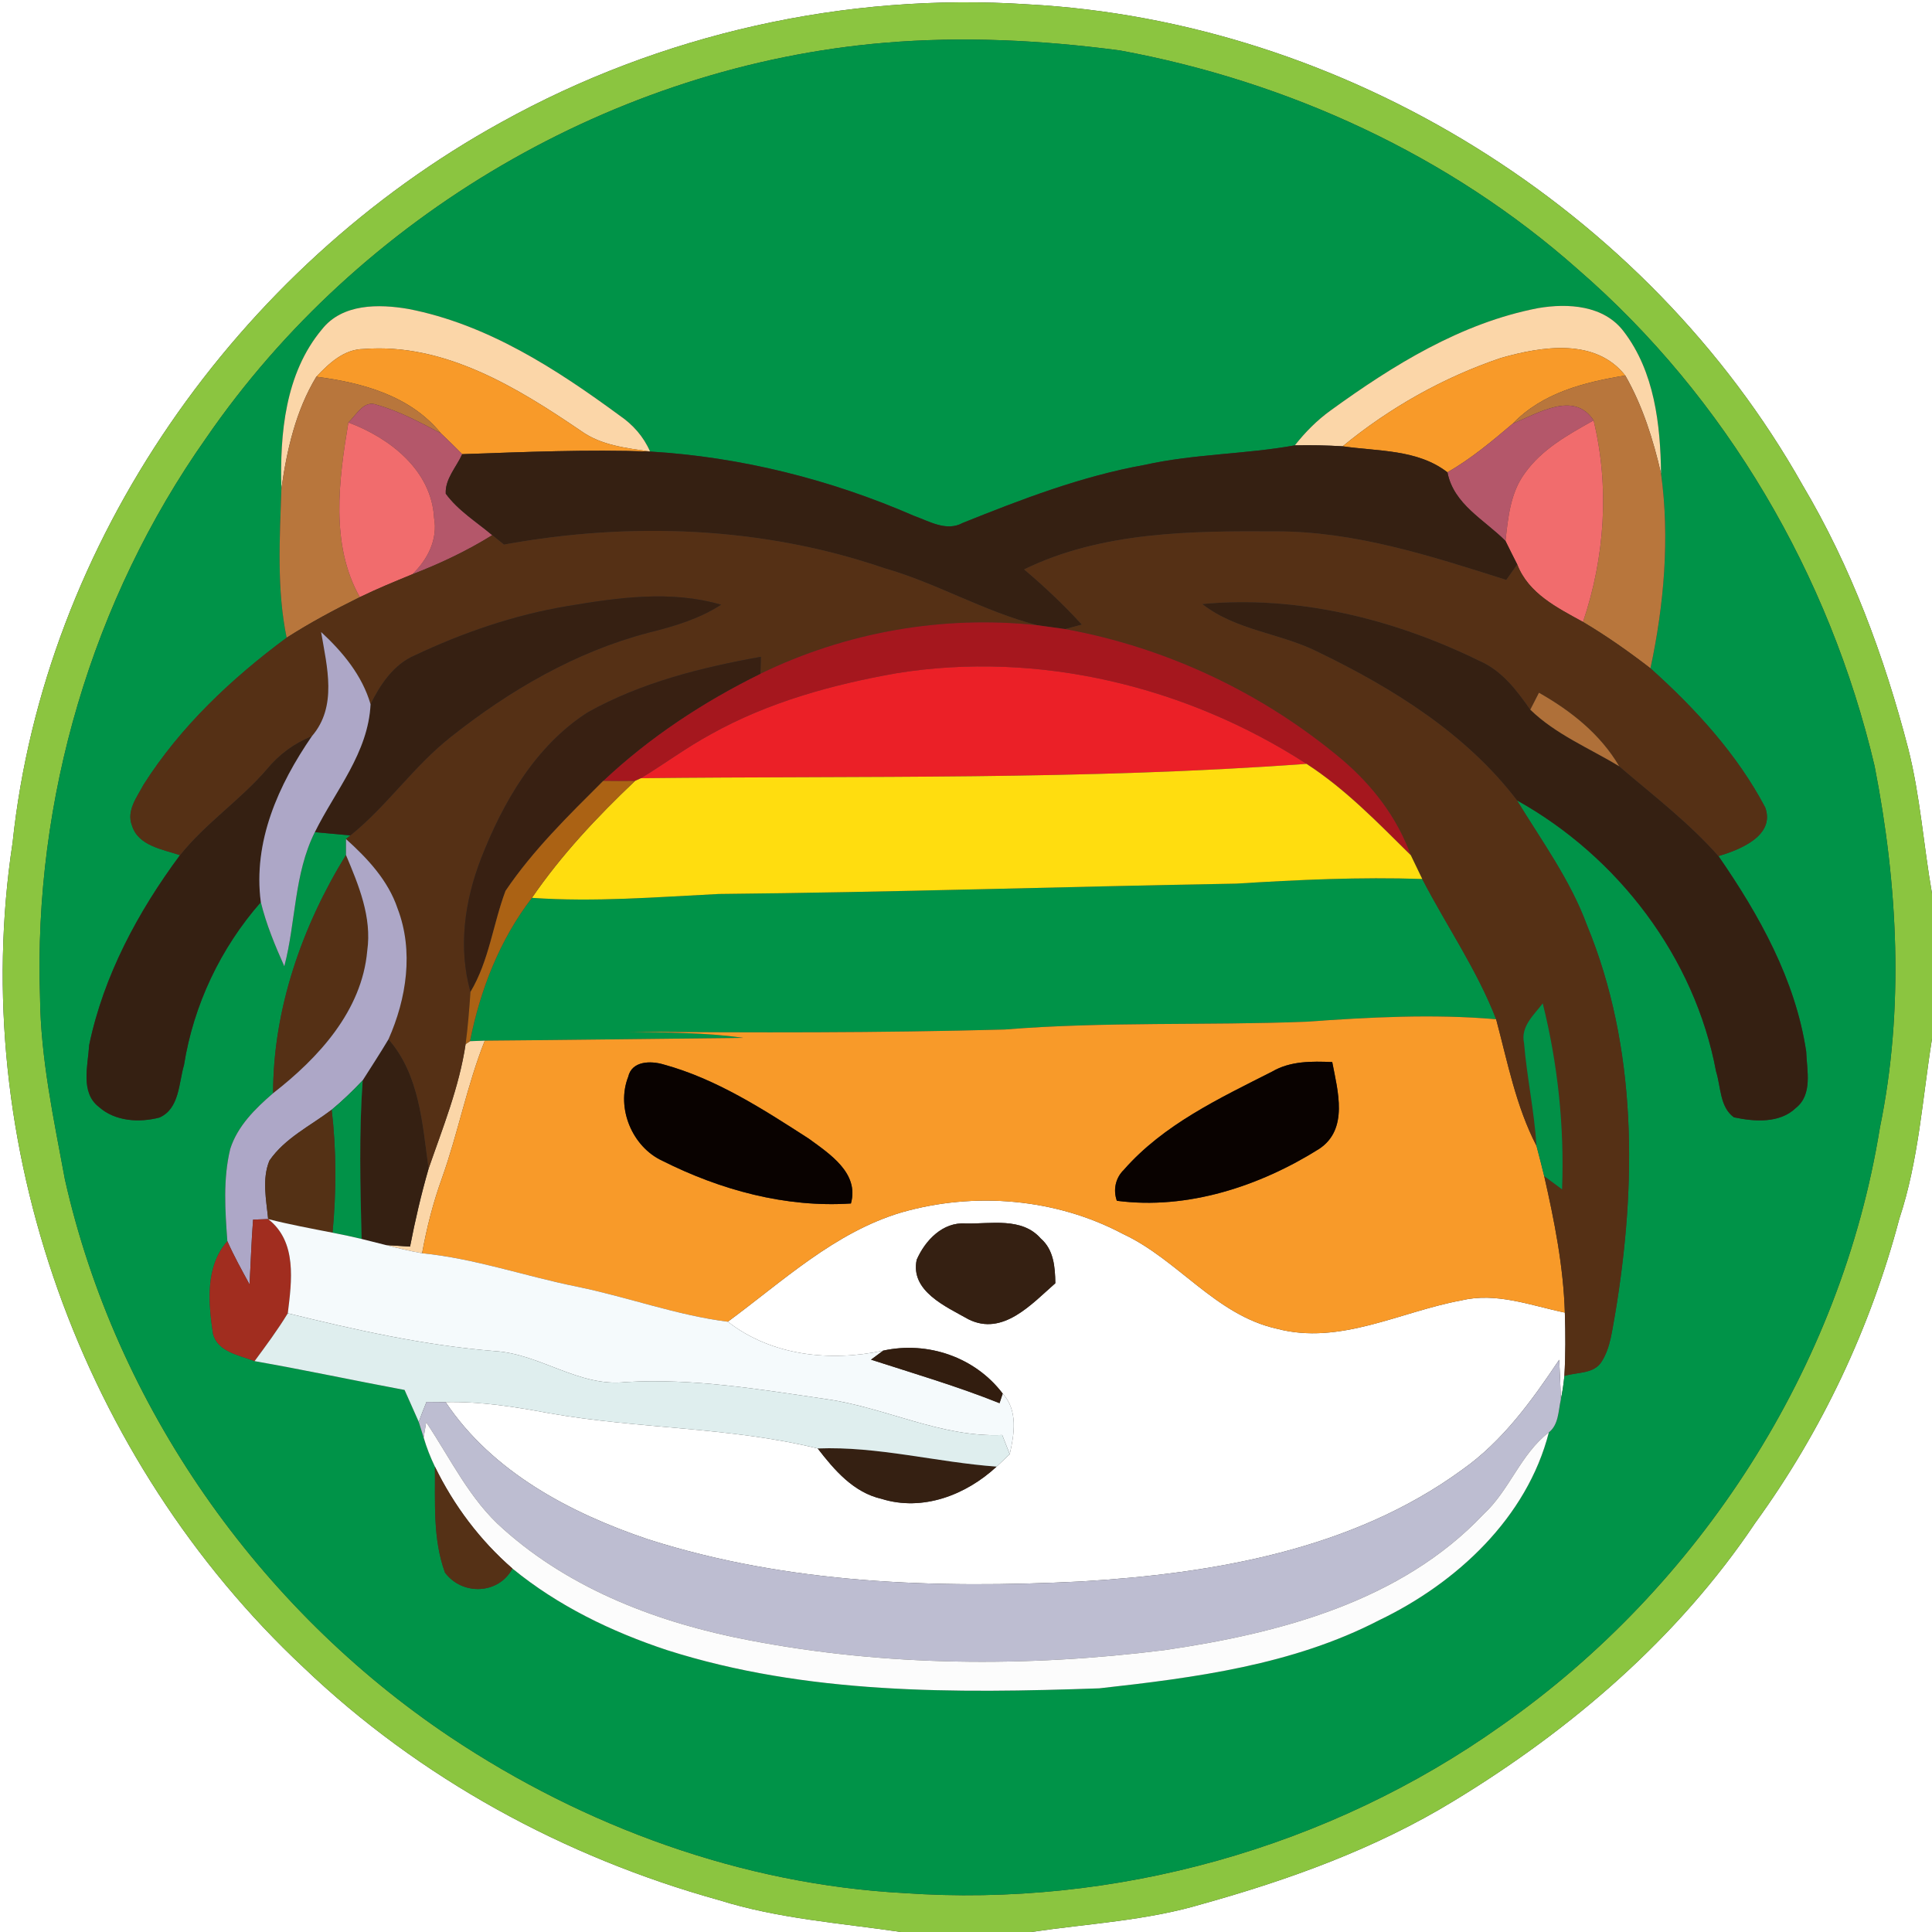 <?xml version="1.0" encoding="UTF-8" ?>
<!DOCTYPE svg PUBLIC "-//W3C//DTD SVG 1.1//EN" "http://www.w3.org/Graphics/SVG/1.1/DTD/svg11.dtd">
<svg width="250pt" height="250pt" viewBox="0 0 250 250" version="1.1" xmlns="http://www.w3.org/2000/svg">
<rect x="0" y="0" width="250" height="250" fill="#333333" stroke="none"/>
<g id="#ffffffff">
<path fill="#ffffff" opacity="1.00" d=" M 0.00 0.00 L 250.00 0.00 L 250.00 115.62 C 248.90 109.37 248.48 102.99 246.91 96.82 C 243.82 84.95 239.53 73.32 233.24 62.75 C 213.09 26.96 173.97 2.74 132.97 0.56 C 109.41 -0.99 85.45 4.37 64.81 15.85 C 30.72 34.64 5.74 70.10 1.63 109.04 C -4.28 147.91 10.64 188.97 39.26 215.75 C 54.29 230.13 73.05 240.33 93.06 245.88 C 100.69 248.28 108.71 248.84 116.58 250.00 L 0.00 250.00 L 0.00 0.00 Z" />
<path fill="#ffffff" opacity="1.00" d=" M 245.77 157.71 C 248.28 150.17 248.75 142.20 250.00 134.41 L 250.00 250.00 L 133.42 250.00 C 140.80 248.91 148.34 248.54 155.53 246.39 C 166.83 243.24 178.01 239.21 188.07 233.07 C 203.30 223.83 217.17 211.93 227.13 197.06 C 235.72 185.23 242.04 171.84 245.77 157.71 Z" />
<path fill="#ffffff" opacity="1.00" d=" M 116.67 156.88 C 126.10 154.18 136.62 155.05 145.33 159.68 C 152.44 163.00 157.29 170.16 165.20 171.93 C 173.39 174.11 181.21 169.71 189.11 168.27 C 193.63 167.18 198.11 168.94 202.49 169.85 C 202.58 172.58 202.59 175.32 202.43 178.05 C 202.33 179.08 202.18 180.10 201.97 181.12 C 201.93 179.40 201.84 177.67 201.76 175.95 C 198.23 181.23 194.44 186.50 189.18 190.20 C 175.00 200.55 157.04 203.61 139.90 204.64 C 121.12 205.58 101.88 204.96 83.84 199.18 C 73.78 195.79 63.71 190.47 57.66 181.43 C 62.20 181.33 66.69 182.05 71.14 182.88 C 82.63 184.91 94.44 184.63 105.81 187.43 C 107.96 190.22 110.45 193.13 114.07 193.95 C 119.40 195.62 125.02 193.44 128.96 189.78 C 129.39 189.38 130.24 188.57 130.66 188.17 C 131.26 185.53 131.74 182.52 129.75 180.33 C 126.18 175.61 120.04 173.51 114.29 174.77 C 107.43 176.24 99.85 175.45 94.18 171.03 C 101.30 165.79 107.99 159.46 116.67 156.88 M 118.62 163.01 C 117.76 167.08 122.41 169.07 125.31 170.71 C 129.77 172.95 133.52 168.71 136.56 166.05 C 136.53 163.97 136.36 161.71 134.66 160.25 C 132.24 157.48 128.20 158.39 124.95 158.32 C 122.00 158.10 119.72 160.50 118.62 163.01 Z" />
</g>
<g id="#8bc540ff">
<path fill="#8bc540" opacity="1.00" d=" M 64.81 15.85 C 85.45 4.37 109.41 -0.99 132.97 0.56 C 173.97 2.74 213.09 26.96 233.24 62.75 C 239.53 73.32 243.82 84.95 246.91 96.82 C 248.48 102.99 248.90 109.37 250.00 115.62 L 250.00 134.41 C 248.75 142.20 248.28 150.17 245.77 157.71 C 242.04 171.84 235.72 185.23 227.13 197.06 C 217.17 211.93 203.30 223.83 188.07 233.07 C 178.01 239.21 166.83 243.24 155.53 246.39 C 148.34 248.54 140.80 248.91 133.42 250.00 L 116.58 250.00 C 108.71 248.84 100.69 248.28 93.06 245.88 C 73.05 240.33 54.29 230.13 39.26 215.75 C 10.64 188.97 -4.28 147.91 1.63 109.04 C 5.74 70.10 30.72 34.64 64.81 15.85 M 114.42 5.54 C 79.56 8.49 46.51 27.85 26.69 56.66 C 11.92 77.59 4.32 103.45 5.18 129.03 C 5.26 136.99 6.96 144.82 8.40 152.62 C 14.99 181.87 33.39 208.13 58.27 224.78 C 75.66 236.38 96.01 243.83 116.96 244.96 C 144.20 246.88 172.04 239.11 194.30 223.28 C 219.94 205.33 238.25 176.93 243.25 145.96 C 246.43 130.53 245.58 114.50 242.57 99.12 C 236.75 74.43 223.38 51.47 204.16 34.84 C 187.55 20.10 166.69 10.54 144.93 6.53 C 134.82 5.19 124.59 4.68 114.42 5.54 Z" />
</g>
<g id="#009348ff">
<path fill="#009348" opacity="1.00" d=" M 114.42 5.54 C 124.59 4.68 134.82 5.19 144.93 6.53 C 166.69 10.54 187.55 20.10 204.16 34.84 C 223.38 51.47 236.75 74.43 242.57 99.12 C 245.58 114.50 246.43 130.53 243.25 145.96 C 238.25 176.93 219.94 205.33 194.30 223.28 C 172.04 239.11 144.20 246.88 116.96 244.96 C 96.01 243.83 75.66 236.38 58.27 224.78 C 33.39 208.13 14.99 181.87 8.40 152.62 C 6.96 144.82 5.26 136.99 5.18 129.03 C 4.32 103.45 11.92 77.59 26.69 56.66 C 46.51 27.85 79.56 8.49 114.42 5.54 M 41.65 42.63 C 36.90 48.30 36.20 56.14 36.41 63.25 C 36.20 69.65 35.79 76.21 37.09 82.52 C 29.96 87.80 23.35 94.02 18.57 101.55 C 17.73 103.14 16.34 104.90 17.07 106.80 C 17.87 109.46 21.03 109.89 23.29 110.66 C 17.86 117.98 13.41 126.25 11.54 135.23 C 11.39 137.86 10.36 141.36 12.80 143.24 C 14.90 145.11 18.02 145.29 20.63 144.61 C 23.23 143.47 23.12 140.15 23.81 137.81 C 25.05 130.02 28.55 122.66 33.75 116.74 C 34.45 119.61 35.59 122.35 36.79 125.04 C 38.30 119.30 38.03 113.11 40.74 107.68 C 42.28 107.82 43.81 107.96 45.34 108.10 L 44.77 108.57 C 44.77 109.09 44.77 110.12 44.77 110.64 C 39.10 119.83 35.34 130.60 35.34 141.46 C 33.03 143.45 30.73 145.71 29.79 148.68 C 28.85 152.57 29.13 156.65 29.42 160.61 C 26.54 163.90 26.96 168.57 27.56 172.58 C 28.16 174.96 30.99 175.36 32.94 176.13 C 39.43 177.27 45.87 178.65 52.35 179.86 C 52.97 181.23 53.57 182.62 54.19 184.00 C 54.34 184.50 54.66 185.51 54.82 186.02 C 55.20 187.31 55.69 188.57 56.28 189.79 C 56.33 194.36 55.98 199.12 57.58 203.49 C 59.80 206.48 64.51 206.34 66.31 202.97 C 72.19 207.79 79.12 211.14 86.30 213.52 C 104.36 219.28 123.51 219.12 142.25 218.47 C 154.60 217.10 167.29 215.45 178.47 209.65 C 188.49 204.84 197.60 196.39 200.42 185.35 C 201.70 184.35 201.64 182.56 201.97 181.12 C 202.18 180.10 202.33 179.08 202.43 178.05 C 204.04 177.53 206.25 177.83 207.26 176.18 C 208.42 174.34 208.60 172.10 209.00 170.01 C 211.79 153.32 211.90 135.56 205.34 119.69 C 203.19 113.86 199.50 108.82 196.29 103.56 C 209.36 110.84 219.30 123.86 222.06 138.65 C 222.69 140.63 222.53 143.26 224.37 144.58 C 227.01 145.14 230.27 145.39 232.37 143.38 C 234.60 141.62 233.80 138.49 233.72 136.06 C 232.32 126.78 227.64 118.40 222.37 110.78 C 225.08 109.97 229.74 108.16 228.42 104.49 C 224.78 97.58 219.36 91.67 213.57 86.48 C 215.33 78.25 216.08 69.63 214.94 61.28 C 214.86 54.93 214.09 48.08 210.10 42.88 C 207.53 39.49 202.89 39.21 199.03 39.87 C 189.06 41.79 180.27 47.25 172.17 53.12 C 170.41 54.39 168.88 55.94 167.55 57.63 C 161.11 58.79 154.51 58.73 148.11 60.16 C 139.96 61.62 132.21 64.60 124.57 67.67 C 122.47 68.82 120.26 67.46 118.27 66.75 C 107.48 62.05 95.87 59.13 84.12 58.43 C 83.29 56.51 81.90 54.94 80.18 53.77 C 71.95 47.72 63.05 41.96 52.86 39.98 C 49.03 39.32 44.29 39.26 41.65 42.63 Z" />
<path fill="#009348" opacity="1.00" d=" M 93.00 115.68 C 115.34 115.46 137.66 114.73 159.99 114.34 C 168.00 113.84 176.02 113.47 184.04 113.74 C 187.18 119.81 191.12 125.48 193.60 131.89 C 185.42 131.18 177.18 131.63 169.01 132.21 C 156.01 132.72 142.98 132.17 130.00 133.22 C 113.81 133.66 97.60 133.63 81.40 133.50 C 86.32 133.65 91.26 133.58 96.15 134.30 C 85.01 134.42 73.87 134.57 62.73 134.66 C 62.25 134.68 61.30 134.71 60.82 134.73 C 62.14 128.06 64.67 121.59 68.83 116.18 C 76.89 116.75 84.95 116.08 93.00 115.68 Z" />
</g>
<g id="#fbd6a8ff">
<path fill="#fbd6a8" opacity="1.00" d=" M 41.65 42.63 C 44.29 39.26 49.03 39.32 52.86 39.98 C 63.05 41.96 71.95 47.72 80.18 53.77 C 81.90 54.94 83.29 56.51 84.12 58.43 C 81.05 57.98 77.81 57.64 75.21 55.78 C 66.92 50.14 57.51 44.35 47.07 45.16 C 44.50 45.18 42.58 47.02 40.93 48.75 C 38.27 53.15 37.12 58.22 36.41 63.25 C 36.20 56.14 36.90 48.30 41.65 42.63 Z" />
<path fill="#fbd6a8" opacity="1.00" d=" M 172.17 53.12 C 180.27 47.25 189.06 41.79 199.03 39.87 C 202.89 39.21 207.53 39.49 210.10 42.88 C 214.09 48.08 214.86 54.93 214.94 61.28 C 213.92 56.88 212.56 52.52 210.31 48.59 C 206.43 43.69 199.52 44.82 194.25 46.31 C 186.80 48.82 179.81 52.76 173.74 57.75 C 171.68 57.63 169.61 57.58 167.55 57.63 C 168.88 55.94 170.41 54.39 172.17 53.12 Z" />
<path fill="#fbd6a8" opacity="1.00" d=" M 60.25 135.10 L 60.82 134.73 C 61.30 134.71 62.25 134.68 62.73 134.66 C 60.43 140.45 59.28 146.59 57.19 152.45 C 56.05 155.61 55.22 158.86 54.62 162.17 C 53.04 161.89 51.48 161.51 49.93 161.11 C 50.72 161.16 52.28 161.26 53.06 161.31 C 53.72 157.91 54.50 154.54 55.46 151.22 C 57.29 145.92 59.42 140.68 60.25 135.10 Z" />
</g>
<g id="#f89a29ff">
<path fill="#f89a29" opacity="1.00" d=" M 40.93 48.75 C 42.58 47.02 44.50 45.18 47.07 45.16 C 57.51 44.35 66.92 50.14 75.21 55.78 C 77.81 57.64 81.05 57.98 84.12 58.43 C 76.01 58.14 67.91 58.49 59.81 58.77 C 58.90 57.86 57.99 56.95 57.05 56.07 C 53.09 51.20 46.90 49.52 40.93 48.75 Z" />
<path fill="#f89a29" opacity="1.00" d=" M 194.25 46.31 C 199.52 44.82 206.43 43.69 210.31 48.59 C 205.03 49.45 199.60 50.82 195.77 54.80 C 193.08 57.08 190.36 59.36 187.30 61.12 C 183.43 58.12 178.33 58.42 173.74 57.75 C 179.81 52.76 186.80 48.82 194.25 46.31 Z" />
<path fill="#f89a29" opacity="1.00" d=" M 130.00 133.22 C 142.98 132.17 156.01 132.72 169.01 132.21 C 177.18 131.63 185.42 131.18 193.60 131.89 C 195.08 137.43 196.16 143.13 198.82 148.27 C 199.17 149.57 199.50 150.88 199.82 152.19 C 201.14 157.99 202.31 163.88 202.49 169.85 C 198.11 168.94 193.63 167.18 189.11 168.27 C 181.21 169.71 173.39 174.11 165.20 171.93 C 157.29 170.16 152.44 163.00 145.33 159.68 C 136.62 155.05 126.10 154.18 116.67 156.88 C 107.99 159.46 101.30 165.79 94.18 171.03 C 87.54 170.19 81.24 167.84 74.70 166.50 C 67.98 165.15 61.47 162.85 54.62 162.17 C 55.22 158.86 56.05 155.61 57.19 152.45 C 59.28 146.59 60.43 140.45 62.73 134.66 C 73.87 134.57 85.01 134.42 96.15 134.30 C 91.26 133.58 86.32 133.65 81.40 133.50 C 97.60 133.63 113.81 133.66 130.00 133.22 M 164.62 138.66 C 157.78 142.13 150.55 145.52 145.41 151.39 C 144.34 152.43 144.02 153.98 144.52 155.38 C 153.64 156.58 163.00 153.50 170.69 148.67 C 174.54 146.13 173.10 141.15 172.39 137.43 C 169.75 137.32 166.98 137.28 164.62 138.66 M 81.29 139.34 C 79.71 143.35 81.79 148.39 85.70 150.20 C 93.21 153.98 101.65 156.29 110.11 155.73 C 111.21 151.80 107.35 149.31 104.64 147.33 C 98.74 143.53 92.70 139.61 85.86 137.74 C 84.21 137.25 81.76 137.26 81.29 139.34 Z" />
</g>
<g id="#b8763cff">
<path fill="#b8763c" opacity="1.00" d=" M 40.93 48.75 C 46.90 49.52 53.09 51.20 57.05 56.07 C 54.39 54.67 51.72 53.22 48.81 52.40 C 47.08 51.69 46.13 53.69 45.08 54.67 C 43.85 62.06 42.71 70.47 46.56 77.27 C 43.32 78.87 40.13 80.57 37.09 82.52 C 35.79 76.21 36.20 69.65 36.41 63.25 C 37.12 58.22 38.27 53.15 40.93 48.75 Z" />
<path fill="#b8763c" opacity="1.00" d=" M 195.77 54.80 C 199.60 50.82 205.03 49.45 210.31 48.59 C 212.56 52.52 213.92 56.88 214.94 61.28 C 216.08 69.63 215.33 78.25 213.57 86.48 C 210.77 84.32 207.88 82.28 204.84 80.48 C 207.67 72.12 208.29 63.00 206.21 54.40 C 203.66 50.50 198.96 53.53 195.77 54.80 Z" />
</g>
<g id="#b4576aff">
<path fill="#b4576a" opacity="1.00" d=" M 45.08 54.67 C 46.13 53.69 47.08 51.69 48.81 52.40 C 51.72 53.22 54.39 54.67 57.05 56.07 C 57.99 56.95 58.90 57.86 59.81 58.77 C 59.07 60.43 57.58 61.97 57.68 63.88 C 59.28 66.07 61.64 67.52 63.70 69.25 C 60.43 71.28 56.95 72.93 53.36 74.31 C 55.32 72.42 56.67 69.82 56.17 67.02 C 55.84 60.86 50.44 56.66 45.08 54.67 Z" />
<path fill="#b4576a" opacity="1.00" d=" M 195.77 54.80 C 198.96 53.53 203.66 50.50 206.21 54.40 C 202.93 56.24 199.49 58.13 197.28 61.28 C 195.44 63.79 195.14 67.00 194.81 70.00 C 192.07 67.24 188.10 65.27 187.30 61.12 C 190.36 59.36 193.08 57.08 195.77 54.80 Z" />
</g>
<g id="#f16c6dff">
<path fill="#f16c6d" opacity="1.00" d=" M 45.08 54.67 C 50.44 56.66 55.84 60.86 56.17 67.02 C 56.67 69.82 55.32 72.42 53.36 74.31 C 51.07 75.25 48.78 76.19 46.56 77.27 C 42.71 70.47 43.85 62.06 45.08 54.67 Z" />
<path fill="#f16c6d" opacity="1.00" d=" M 197.28 61.28 C 199.49 58.13 202.93 56.24 206.21 54.40 C 208.29 63.00 207.67 72.12 204.84 80.48 C 201.51 78.64 197.79 76.82 196.33 73.04 C 195.81 72.03 195.31 71.01 194.81 70.00 C 195.14 67.00 195.44 63.79 197.28 61.28 Z" />
</g>
<g id="#352012ff">
<path fill="#352012" opacity="1.00" d=" M 148.11 60.16 C 154.51 58.73 161.11 58.79 167.55 57.63 C 169.61 57.58 171.68 57.63 173.74 57.75 C 178.33 58.42 183.43 58.12 187.30 61.12 C 188.10 65.27 192.07 67.24 194.81 70.00 C 195.31 71.01 195.81 72.03 196.33 73.04 C 195.98 73.54 195.27 74.54 194.91 75.04 C 185.20 71.96 175.31 68.73 165.00 68.76 C 154.09 68.70 142.53 68.79 132.52 73.68 C 135.15 75.90 137.66 78.27 139.99 80.82 C 139.45 80.96 138.38 81.26 137.84 81.40 C 136.63 81.24 135.42 81.07 134.21 80.90 C 127.36 79.14 121.20 75.45 114.40 73.51 C 98.63 68.11 81.54 67.49 65.21 70.47 C 64.83 70.17 64.07 69.55 63.70 69.25 C 61.64 67.52 59.28 66.07 57.68 63.88 C 57.58 61.97 59.07 60.43 59.81 58.77 C 67.91 58.49 76.01 58.14 84.12 58.43 C 95.87 59.13 107.48 62.05 118.27 66.75 C 120.26 67.46 122.47 68.82 124.57 67.67 C 132.21 64.60 139.96 61.62 148.11 60.16 Z" />
<path fill="#352012" opacity="1.00" d=" M 155.57 78.16 C 167.88 77.00 180.38 80.09 191.41 85.50 C 194.33 86.75 196.26 89.31 198.02 91.83 C 201.32 95.04 205.65 96.80 209.53 99.16 C 213.91 102.91 218.54 106.44 222.37 110.78 C 227.64 118.40 232.32 126.78 233.72 136.06 C 233.80 138.49 234.60 141.62 232.37 143.38 C 230.27 145.39 227.01 145.14 224.37 144.58 C 222.53 143.26 222.69 140.63 222.06 138.65 C 219.30 123.86 209.36 110.84 196.29 103.56 C 189.72 94.95 180.27 89.07 170.64 84.41 C 165.77 81.93 159.96 81.61 155.57 78.16 Z" />
<path fill="#352012" opacity="1.00" d=" M 34.54 99.52 C 36.09 97.63 38.08 96.16 40.36 95.26 C 36.03 101.56 32.72 108.90 33.75 116.74 C 28.55 122.66 25.05 130.02 23.81 137.81 C 23.12 140.15 23.23 143.47 20.63 144.61 C 18.02 145.29 14.90 145.11 12.80 143.24 C 10.36 141.36 11.39 137.86 11.54 135.23 C 13.41 126.25 17.86 117.98 23.29 110.66 C 26.60 106.51 31.09 103.54 34.54 99.52 Z" />
<path fill="#352012" opacity="1.00" d=" M 50.27 134.48 C 54.30 139.07 54.66 145.45 55.46 151.22 C 54.50 154.54 53.72 157.91 53.06 161.31 C 52.28 161.26 50.72 161.16 49.93 161.11 C 48.89 160.85 47.84 160.58 46.79 160.32 C 46.62 153.48 46.45 146.63 46.93 139.80 C 48.05 138.03 49.20 136.28 50.27 134.48 Z" />
<path fill="#352012" opacity="1.00" d=" M 118.62 163.01 C 119.72 160.50 122.00 158.10 124.95 158.32 C 128.20 158.39 132.24 157.48 134.66 160.25 C 136.36 161.71 136.53 163.97 136.56 166.05 C 133.52 168.71 129.77 172.95 125.31 170.71 C 122.41 169.07 117.76 167.08 118.62 163.01 Z" />
<path fill="#352012" opacity="1.00" d=" M 105.81 187.43 C 113.62 187.13 121.21 189.22 128.96 189.78 C 125.02 193.44 119.40 195.62 114.07 193.95 C 110.45 193.13 107.96 190.22 105.81 187.43 Z" />
</g>
<g id="#553015ff">
<path fill="#553015" opacity="1.00" d=" M 53.36 74.31 C 56.95 72.93 60.43 71.28 63.70 69.25 C 64.07 69.55 64.83 70.17 65.21 70.47 C 81.54 67.49 98.63 68.11 114.40 73.51 C 121.20 75.45 127.36 79.14 134.21 80.90 C 121.96 79.59 109.48 81.79 98.40 87.18 C 98.42 86.63 98.45 85.53 98.46 84.99 C 90.74 86.37 82.97 88.32 76.08 92.16 C 69.30 96.49 65.08 103.81 62.23 111.14 C 60.12 116.61 59.27 122.63 60.88 128.35 C 60.72 130.61 60.55 132.86 60.25 135.10 C 59.42 140.68 57.29 145.92 55.46 151.22 C 54.66 145.45 54.30 139.07 50.27 134.48 C 52.61 129.22 53.55 123.06 51.45 117.57 C 50.23 113.93 47.56 111.08 44.77 108.57 L 45.34 108.10 C 50.09 104.28 53.54 99.12 58.34 95.35 C 65.91 89.34 74.47 84.35 83.88 81.88 C 87.16 81.07 90.44 80.10 93.31 78.25 C 86.80 76.35 79.96 77.33 73.41 78.43 C 66.58 79.57 59.96 81.84 53.71 84.79 C 50.95 85.96 49.24 88.54 47.95 91.13 C 46.87 87.40 44.35 84.37 41.55 81.78 C 42.31 86.29 43.68 91.40 40.36 95.26 C 38.08 96.16 36.09 97.63 34.54 99.52 C 31.09 103.54 26.60 106.51 23.29 110.66 C 21.03 109.89 17.87 109.46 17.07 106.80 C 16.34 104.90 17.73 103.14 18.57 101.55 C 23.35 94.02 29.96 87.80 37.09 82.52 C 40.13 80.57 43.32 78.87 46.56 77.27 C 48.78 76.19 51.07 75.25 53.36 74.31 Z" />
<path fill="#553015" opacity="1.00" d=" M 132.52 73.68 C 142.53 68.79 154.09 68.70 165.00 68.76 C 175.31 68.73 185.20 71.96 194.91 75.04 C 195.27 74.54 195.98 73.54 196.33 73.04 C 197.79 76.82 201.51 78.64 204.84 80.48 C 207.88 82.28 210.77 84.32 213.57 86.48 C 219.36 91.67 224.78 97.58 228.42 104.49 C 229.74 108.16 225.08 109.97 222.37 110.78 C 218.54 106.44 213.91 102.91 209.53 99.16 C 207.09 95.00 203.29 91.99 199.14 89.64 C 198.86 90.19 198.30 91.29 198.02 91.83 C 196.26 89.31 194.33 86.75 191.41 85.50 C 180.38 80.09 167.88 77.00 155.57 78.16 C 159.96 81.61 165.77 81.93 170.64 84.41 C 180.27 89.07 189.72 94.95 196.29 103.56 C 199.50 108.82 203.19 113.86 205.34 119.69 C 211.90 135.56 211.79 153.32 209.00 170.01 C 208.60 172.10 208.42 174.34 207.26 176.18 C 206.25 177.83 204.04 177.53 202.43 178.05 C 202.59 175.32 202.58 172.58 202.49 169.85 C 202.31 163.88 201.14 157.99 199.82 152.19 C 200.58 152.76 201.35 153.33 202.13 153.90 C 202.44 145.82 201.59 137.69 199.63 129.84 C 198.48 131.34 196.74 132.85 197.21 134.97 C 197.58 139.42 198.54 143.80 198.82 148.27 C 196.16 143.13 195.08 137.43 193.60 131.89 C 191.12 125.48 187.18 119.81 184.04 113.74 C 183.54 112.72 183.05 111.69 182.56 110.67 C 180.80 105.80 177.60 101.63 173.68 98.30 C 163.45 89.69 151.00 83.80 137.84 81.40 C 138.38 81.26 139.45 80.96 139.99 80.82 C 137.66 78.27 135.15 75.90 132.52 73.68 Z" />
<path fill="#553015" opacity="1.00" d=" M 44.77 110.64 C 46.42 114.56 48.14 118.68 47.52 123.04 C 46.83 130.81 41.21 136.89 35.34 141.46 C 35.34 130.60 39.10 119.83 44.77 110.64 Z" />
</g>
<g id="#362012ff">
<path fill="#362012" opacity="1.00" d=" M 73.41 78.43 C 79.96 77.33 86.80 76.35 93.31 78.25 C 90.44 80.10 87.16 81.07 83.88 81.88 C 74.47 84.35 65.91 89.34 58.34 95.35 C 53.54 99.12 50.09 104.28 45.34 108.10 C 43.81 107.96 42.28 107.82 40.74 107.68 C 43.41 102.28 47.65 97.43 47.95 91.13 C 49.24 88.54 50.95 85.96 53.71 84.79 C 59.96 81.84 66.58 79.57 73.41 78.43 Z" />
</g>
<g id="#a5171eff">
<path fill="#a5171e" opacity="1.00" d=" M 98.40 87.18 C 109.48 81.79 121.96 79.59 134.21 80.90 C 135.42 81.07 136.63 81.24 137.84 81.40 C 151.00 83.80 163.45 89.69 173.68 98.30 C 177.60 101.63 180.80 105.80 182.56 110.67 C 178.30 106.47 174.11 102.11 169.06 98.84 C 153.54 88.80 134.37 84.16 116.03 87.11 C 107.71 88.58 99.41 90.86 91.99 95.01 C 88.85 96.71 85.99 98.85 82.94 100.70 L 82.17 101.05 C 80.80 101.07 79.42 101.07 78.05 101.05 C 84.05 95.39 91.02 90.81 98.40 87.18 Z" />
</g>
<g id="#ada7c7ff">
<path fill="#ada7c7" opacity="1.00" d=" M 41.55 81.78 C 44.35 84.37 46.87 87.40 47.95 91.13 C 47.65 97.43 43.41 102.28 40.74 107.68 C 38.03 113.11 38.30 119.30 36.79 125.04 C 35.59 122.35 34.45 119.61 33.75 116.74 C 32.72 108.90 36.03 101.56 40.36 95.26 C 43.68 91.40 42.31 86.29 41.55 81.78 Z" />
<path fill="#ada7c7" opacity="1.00" d=" M 44.77 110.64 C 44.77 110.12 44.77 109.09 44.77 108.57 C 47.56 111.08 50.23 113.93 51.45 117.57 C 53.55 123.06 52.61 129.22 50.27 134.48 C 49.20 136.28 48.05 138.03 46.93 139.80 C 45.67 141.14 44.34 142.42 42.92 143.60 C 40.17 145.69 36.86 147.27 34.86 150.19 C 33.88 152.59 34.46 155.26 34.70 157.75 C 34.21 157.77 33.24 157.81 32.75 157.82 C 32.53 160.61 32.45 163.41 32.29 166.20 C 31.29 164.36 30.27 162.53 29.42 160.61 C 29.13 156.65 28.85 152.57 29.79 148.68 C 30.73 145.71 33.03 143.45 35.34 141.46 C 41.21 136.89 46.83 130.81 47.52 123.04 C 48.14 118.68 46.42 114.56 44.77 110.64 Z" />
</g>
<g id="#382012ff">
<path fill="#382012" opacity="1.00" d=" M 76.08 92.16 C 82.97 88.32 90.74 86.37 98.46 84.99 C 98.45 85.53 98.42 86.63 98.40 87.18 C 91.02 90.81 84.05 95.39 78.05 101.05 C 73.57 105.52 68.96 110.02 65.41 115.28 C 63.79 119.60 63.29 124.32 60.88 128.35 C 59.27 122.63 60.12 116.61 62.23 111.14 C 65.08 103.81 69.30 96.49 76.08 92.16 Z" />
</g>
<g id="#eb2027ff">
<path fill="#eb2027" opacity="1.00" d=" M 116.03 87.11 C 134.37 84.16 153.54 88.80 169.06 98.84 C 140.41 100.95 111.65 100.38 82.94 100.70 C 85.99 98.85 88.85 96.71 91.99 95.01 C 99.41 90.86 107.71 88.58 116.03 87.11 Z" />
</g>
<g id="#af7039ff">
<path fill="#af7039" opacity="1.00" d=" M 198.02 91.83 C 198.30 91.29 198.86 90.19 199.14 89.64 C 203.29 91.99 207.09 95.00 209.53 99.16 C 205.65 96.80 201.32 95.04 198.02 91.83 Z" />
</g>
<g id="#ffdd0fff">
<path fill="#ffdd0f" opacity="1.00" d=" M 82.94 100.70 C 111.65 100.38 140.41 100.95 169.06 98.84 C 174.11 102.11 178.30 106.47 182.56 110.67 C 183.05 111.69 183.54 112.72 184.04 113.74 C 176.02 113.47 168.00 113.84 159.99 114.34 C 137.66 114.73 115.34 115.46 93.00 115.68 C 84.95 116.08 76.89 116.75 68.83 116.18 C 72.65 110.61 77.29 105.68 82.17 101.05 L 82.94 100.70 Z" />
</g>
<g id="#ab6214ff">
<path fill="#ab6214" opacity="1.00" d=" M 78.05 101.05 C 79.42 101.07 80.80 101.07 82.17 101.05 C 77.29 105.68 72.65 110.61 68.83 116.18 C 64.67 121.59 62.14 128.06 60.82 134.73 L 60.25 135.10 C 60.55 132.86 60.72 130.61 60.88 128.35 C 63.29 124.32 63.79 119.60 65.41 115.28 C 68.96 110.02 73.57 105.52 78.05 101.05 Z" />
</g>
<g id="#029047ff">
<path fill="#029047" opacity="1.00" d=" M 197.21 134.97 C 196.74 132.85 198.48 131.34 199.63 129.84 C 201.59 137.69 202.44 145.82 202.13 153.90 C 201.35 153.33 200.58 152.76 199.82 152.19 C 199.50 150.88 199.17 149.57 198.82 148.27 C 198.54 143.80 197.58 139.42 197.21 134.97 Z" />
</g>
<g id="#090200ff">
<path fill="#090200" opacity="1.00" d=" M 164.62 138.66 C 166.98 137.28 169.75 137.32 172.39 137.43 C 173.10 141.15 174.54 146.13 170.69 148.67 C 163.00 153.50 153.64 156.58 144.52 155.38 C 144.02 153.98 144.34 152.43 145.41 151.39 C 150.55 145.52 157.78 142.13 164.62 138.66 Z" />
<path fill="#090200" opacity="1.00" d=" M 81.29 139.34 C 81.76 137.26 84.21 137.25 85.86 137.74 C 92.70 139.61 98.74 143.53 104.64 147.33 C 107.35 149.31 111.21 151.80 110.11 155.73 C 101.65 156.29 93.21 153.98 85.70 150.20 C 81.79 148.39 79.71 143.35 81.29 139.34 Z" />
</g>
<g id="#019248ff">
<path fill="#019248" opacity="1.00" d=" M 42.92 143.60 C 44.34 142.42 45.67 141.14 46.93 139.80 C 46.45 146.63 46.62 153.48 46.79 160.32 C 45.54 160.02 44.29 159.75 43.03 159.51 C 43.53 154.22 43.54 148.88 42.92 143.60 Z" />
</g>
<g id="#543115ff">
<path fill="#543115" opacity="1.00" d=" M 34.86 150.19 C 36.86 147.27 40.17 145.69 42.92 143.60 C 43.54 148.88 43.53 154.22 43.03 159.51 C 40.25 158.97 37.46 158.45 34.70 157.75 C 34.46 155.26 33.88 152.59 34.86 150.19 Z" />
</g>
<g id="#a12d1fff">
<path fill="#a12d1f" opacity="1.00" d=" M 32.75 157.82 C 33.24 157.81 34.21 157.77 34.70 157.75 C 38.47 160.68 37.75 165.79 37.24 169.94 C 35.93 172.09 34.43 174.11 32.94 176.13 C 30.99 175.36 28.16 174.96 27.56 172.58 C 26.96 168.57 26.54 163.90 29.42 160.61 C 30.27 162.53 31.29 164.36 32.29 166.20 C 32.45 163.41 32.53 160.61 32.75 157.82 Z" />
</g>
<g id="#f5fafcff">
<path fill="#f5fafc" opacity="1.00" d=" M 34.70 157.75 C 37.46 158.45 40.25 158.97 43.03 159.51 C 44.29 159.75 45.54 160.02 46.79 160.32 C 47.84 160.58 48.89 160.85 49.93 161.11 C 51.48 161.51 53.04 161.89 54.62 162.17 C 61.47 162.85 67.98 165.15 74.70 166.50 C 81.24 167.84 87.54 170.19 94.18 171.03 C 99.85 175.45 107.43 176.24 114.29 174.77 C 113.89 175.06 113.11 175.65 112.71 175.94 C 118.28 177.74 123.90 179.39 129.34 181.57 C 129.44 181.26 129.65 180.64 129.75 180.33 C 131.74 182.52 131.26 185.53 130.66 188.17 C 130.42 187.55 129.94 186.31 129.69 185.69 C 121.76 186.03 114.59 182.12 106.88 181.04 C 98.30 179.78 89.67 178.32 80.96 178.84 C 74.90 179.51 69.92 175.19 64.02 174.83 C 54.95 174.10 46.06 172.11 37.24 169.94 C 37.75 165.79 38.47 160.68 34.70 157.75 Z" />
</g>
<g id="#dfeeeeff">
<path fill="#dfeeee" opacity="1.00" d=" M 32.94 176.13 C 34.43 174.11 35.93 172.09 37.24 169.94 C 46.06 172.11 54.95 174.10 64.02 174.83 C 69.92 175.19 74.90 179.51 80.96 178.84 C 89.67 178.32 98.30 179.78 106.88 181.04 C 114.59 182.12 121.76 186.03 129.69 185.69 C 129.94 186.31 130.42 187.55 130.66 188.17 C 130.24 188.57 129.39 189.38 128.96 189.78 C 121.21 189.22 113.62 187.13 105.81 187.43 C 94.44 184.63 82.63 184.91 71.14 182.88 C 66.69 182.05 62.20 181.33 57.66 181.43 C 56.84 181.42 56.01 181.41 55.19 181.41 C 54.84 182.26 54.50 183.13 54.19 184.00 C 53.57 182.62 52.97 181.23 52.35 179.86 C 45.87 178.65 39.43 177.27 32.94 176.13 Z" />
</g>
<g id="#321d0fff">
<path fill="#321d0f" opacity="1.00" d=" M 112.71 175.94 C 113.11 175.65 113.89 175.06 114.29 174.77 C 120.04 173.51 126.18 175.61 129.75 180.33 C 129.65 180.64 129.44 181.26 129.34 181.57 C 123.90 179.39 118.28 177.74 112.71 175.94 Z" />
</g>
<g id="#bdbdd1ff">
<path fill="#bdbdd1" opacity="1.00" d=" M 189.18 190.20 C 194.44 186.50 198.23 181.23 201.76 175.95 C 201.84 177.67 201.93 179.40 201.97 181.12 C 201.64 182.56 201.70 184.35 200.42 185.35 C 196.75 188.17 195.33 192.85 191.95 195.96 C 181.28 207.25 165.52 211.37 150.65 213.53 C 132.82 215.76 114.57 215.65 96.90 212.24 C 85.40 210.05 73.96 205.76 65.13 197.86 C 60.78 194.06 58.31 188.75 55.15 184.04 C 55.07 184.53 54.90 185.52 54.82 186.02 C 54.66 185.51 54.34 184.50 54.19 184.00 C 54.50 183.13 54.84 182.26 55.19 181.41 C 56.01 181.41 56.84 181.42 57.66 181.43 C 63.71 190.47 73.78 195.79 83.84 199.18 C 101.88 204.96 121.12 205.58 139.90 204.64 C 157.04 203.61 175.00 200.55 189.18 190.20 Z" />
</g>
<g id="#fcfcfcff">
<path fill="#fcfcfc" opacity="1.00" d=" M 55.15 184.04 C 58.31 188.75 60.78 194.06 65.13 197.86 C 73.96 205.76 85.40 210.05 96.90 212.24 C 114.57 215.65 132.82 215.76 150.65 213.53 C 165.52 211.37 181.28 207.25 191.95 195.96 C 195.33 192.85 196.75 188.17 200.42 185.35 C 197.60 196.39 188.49 204.84 178.47 209.65 C 167.29 215.45 154.60 217.10 142.25 218.47 C 123.51 219.12 104.36 219.28 86.30 213.52 C 79.12 211.14 72.19 207.79 66.31 202.97 C 62.11 199.32 58.71 194.79 56.28 189.79 C 55.69 188.57 55.20 187.31 54.82 186.02 C 54.90 185.52 55.07 184.53 55.15 184.04 Z" />
</g>
<g id="#553116ff">
<path fill="#553116" opacity="1.00" d=" M 56.28 189.79 C 58.71 194.79 62.11 199.32 66.31 202.97 C 64.51 206.34 59.80 206.48 57.58 203.49 C 55.98 199.12 56.33 194.36 56.28 189.79 Z" />
</g>
</svg>
